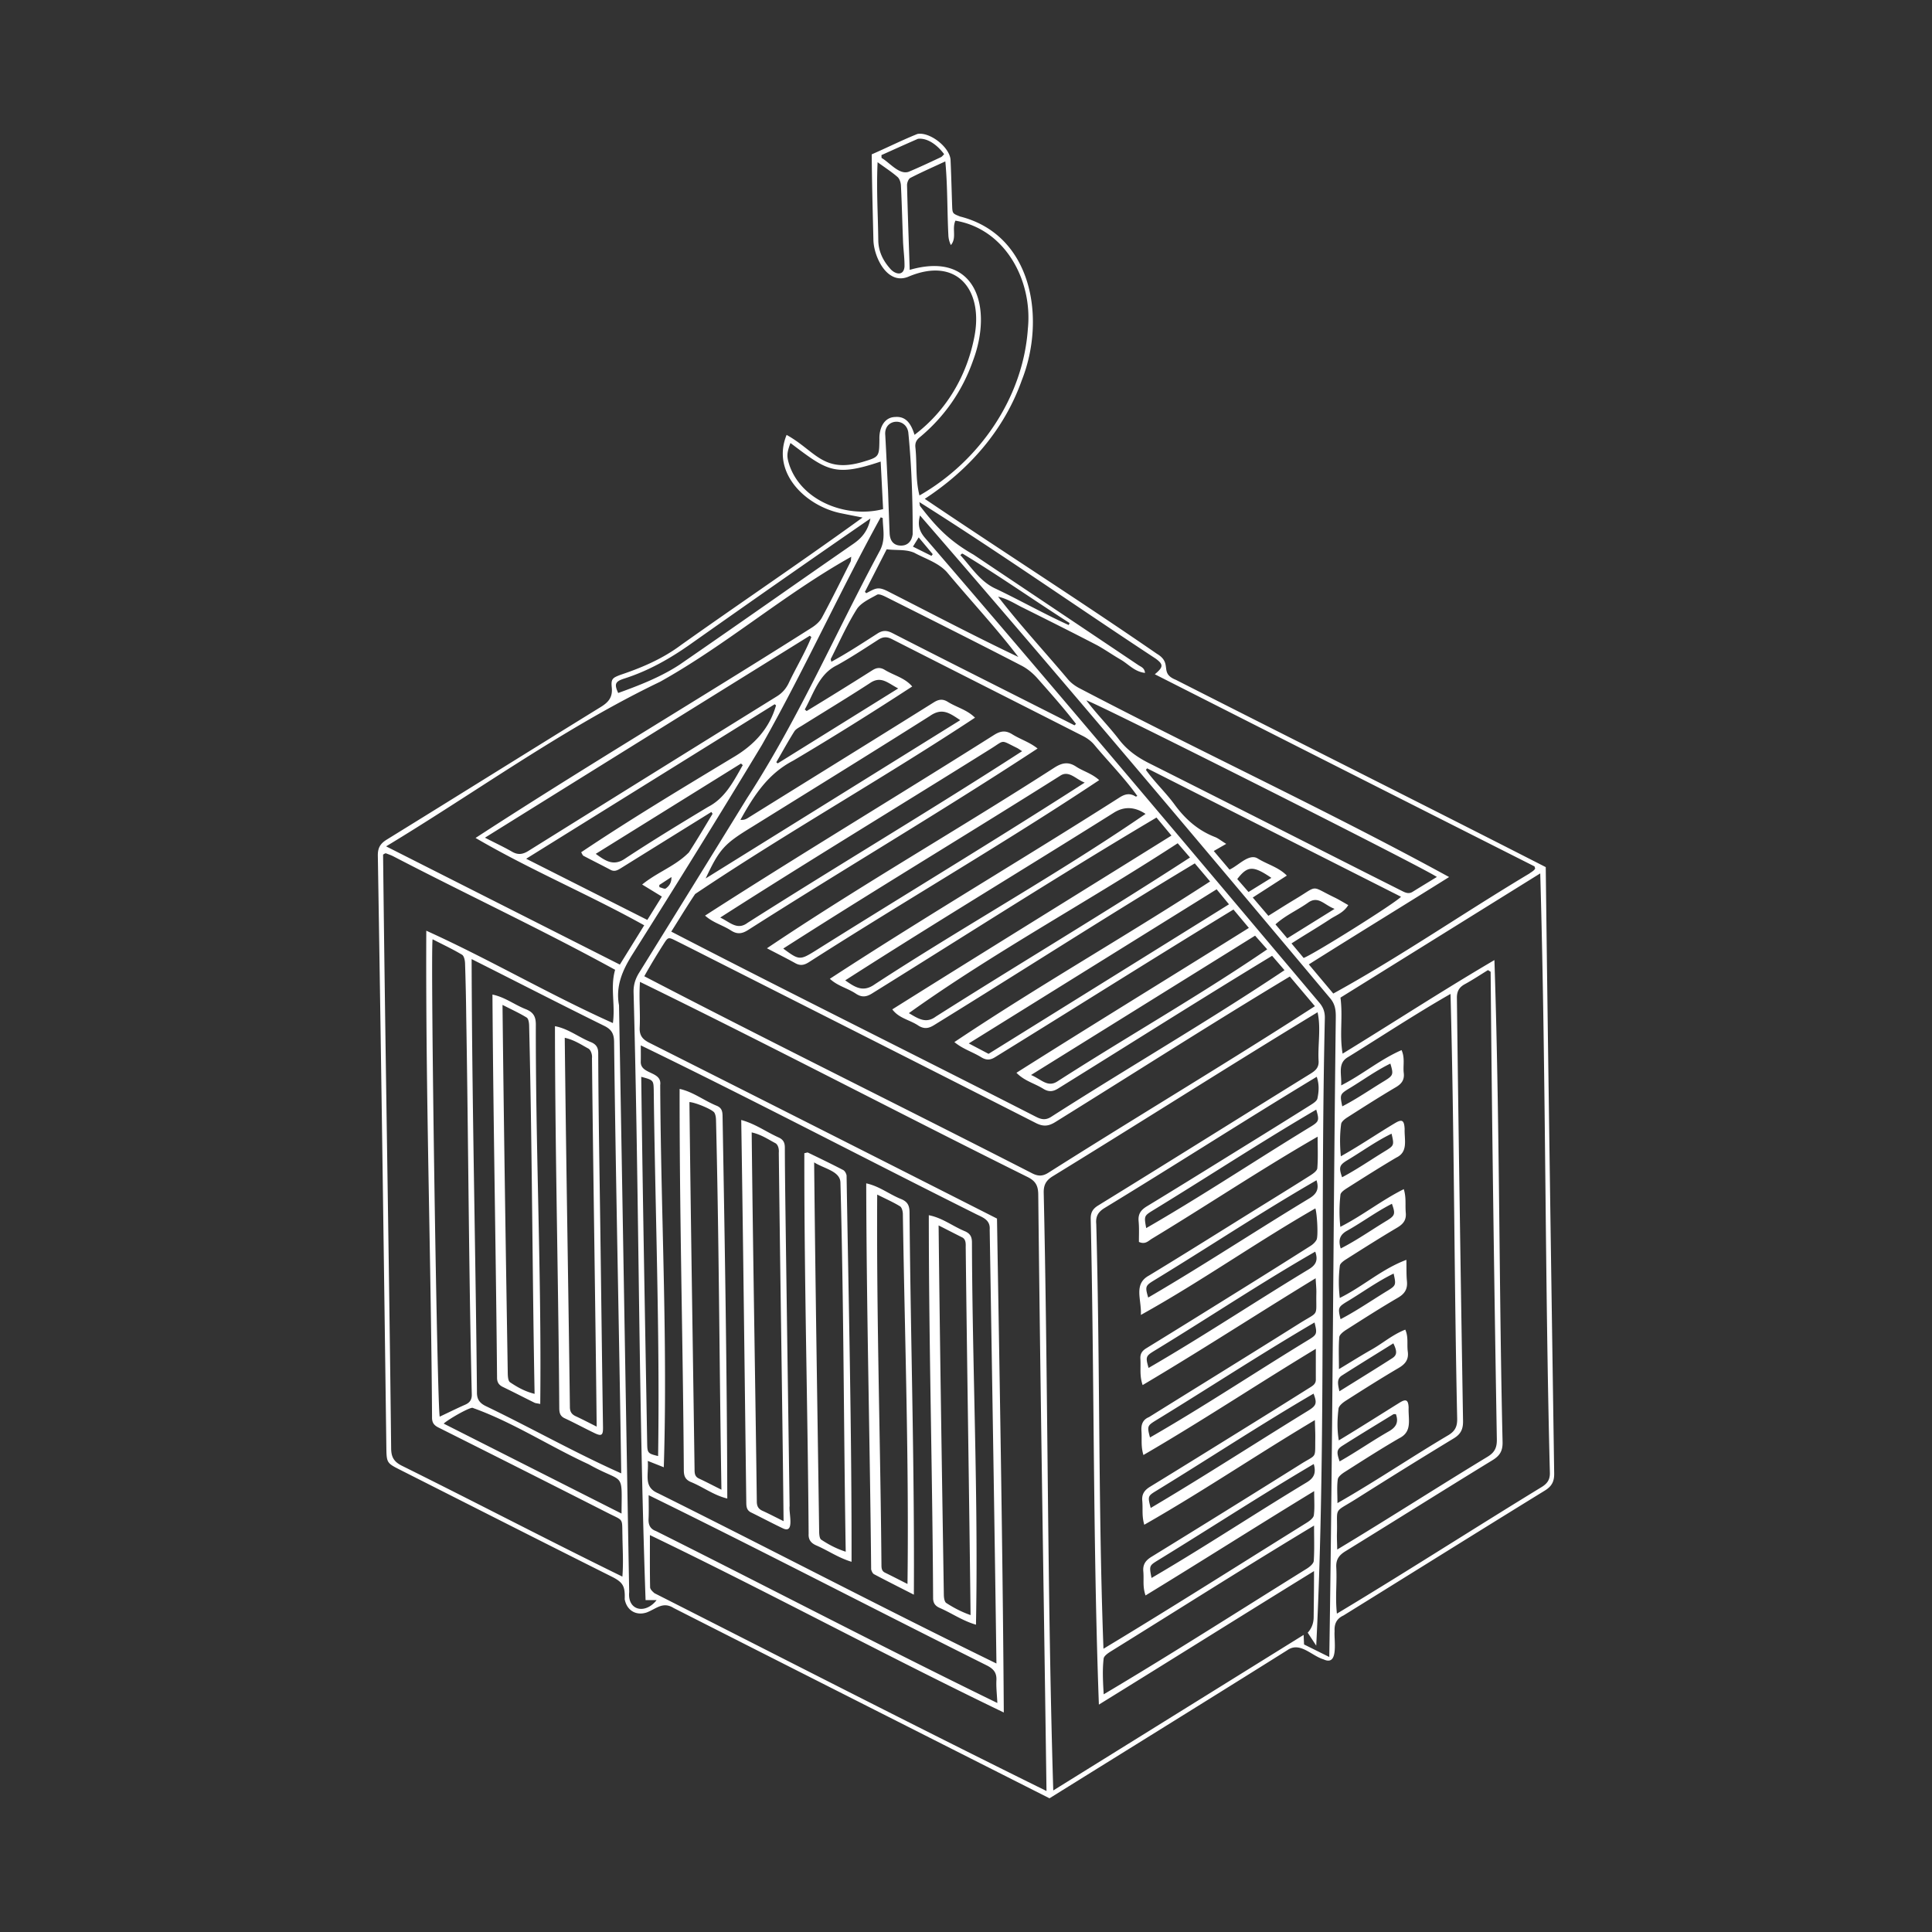 <svg xmlns="http://www.w3.org/2000/svg" width="550" height="550" fill="none" viewBox="0 0 550 550">
    <rect x="0" y="0" width="550" height="550" fill="#333333" stroke="none"/>
    <path fill="#fff" fill-rule="evenodd" d="m280.52 502.707 7.566 3.827 10.678 5.401-.004.008c7.218-4.493 14.396-8.952 21.555-13.399l.063-.039.036-.023c15.354-9.537 30.623-19.022 46.016-28.678 2.484-1.766 4.788-.397 7.1.976 1.085.644 2.171 1.29 3.278 1.612 3.46 1.626 3.277-2.725 3.145-5.844-.037-.86-.069-1.627-.02-2.149-.122-2.121.571-3.599 2.524-4.502 7.061-4.376 14.117-8.766 21.175-13.156l.005-.003.005-.003.005-.003.005-.004.005-.003.005-.003.005-.003.005-.003c12.019-7.476 24.042-14.955 36.094-22.372 2.008-1.235 2.722-2.609 2.676-4.94l-.275-18.642v-.042c-.755-51.289-1.51-102.586-2.128-153.873-20.399-10.423-40.836-20.736-61.275-31.051l-.005-.002-.005-.002-.004-.003c-14.682-7.409-29.365-14.818-44.034-22.269-2.473-.991-2.618-2.174-2.776-3.462-.152-1.245-.317-2.588-2.609-3.951-12.548-8.655-25.25-17.029-37.957-25.407l-.001-.001c-9.387-6.189-18.778-12.38-28.112-18.688 12.554-8.223 22.575-19.521 27.64-33.806 6.909-17.497 3.02-41.361-17.585-46.573l-.138-.055c-2.018-.806-2.044-.816-2.126-3.133q-.07-2.076-.133-4.15c-.091-2.905-.181-5.81-.312-8.715-.16-3.616-5.888-8.102-9.429-7.446-2.667 1.07-5.283 2.28-7.904 3.49l-.003.002c-1.696.783-3.394 1.567-5.109 2.316.05 6.914.219 13.75.389 20.63v.002l.001.044.093 3.793c.164 4.864 3.986 12.84 9.954 10.358 13.919-5.893 21.437 3.901 18.757 17.257-2.175 11.08-7.992 20.937-17.005 27.758-.903-2.86-2.247-5.334-5.481-5.078-3.331.059-4.604 3.398-4.52 6.275v.065c-.027 2.524-.04 3.785-.652 4.596-.61.809-1.816 1.169-4.226 1.889l-.078.023c-7.977 2.289-11.376-.374-15.642-3.717-1.691-1.324-3.518-2.756-5.82-4.028-4.473 10.912 5.675 20.421 15.679 22.34 1.125.232 2.249.454 3.512.703h.002l.001.001c.751.148 1.55.305 2.428.481-9.926 7.189-19.942 14.142-29.963 21.098-7.232 5.02-14.466 10.042-21.672 15.156-5.195 3.902-11.105 6.451-17.224 8.501-2.369.89-2.78 1.188-2.533 3.654.273 2.742-.915 4.154-3.15 5.531-10.466 6.451-20.91 12.938-31.354 19.425l-.008.006-.006.003c-9.836 6.11-19.672 12.22-29.527 18.299-1.903 1.172-2.592 2.386-2.554 4.645.924 56.062 1.693 112.128 2.423 168.193.063 4.631.084 4.641 4.044 6.644l.06.03q7.465 3.777 14.929 7.556l.015.008.02.01.022.011.021.01.002.002.004.002c14.968 7.578 29.936 15.156 44.938 22.666 3.372 1.672 3.927 2.772 3.805 6.489.567 3.146 3.196 4.763 6.233 3.768.705-.267 1.347-.603 1.963-.925 1.829-.957 3.427-1.794 5.752-.339 29.598 15.029 59.122 29.96 88.726 44.931m-89.421-237.496c19.914 10.297 39.903 20.378 59.895 30.461h.002l.001.001h.001v.001h.001c14.62 7.373 29.242 14.748 43.838 22.208 1.503.764 2.726 1.113 4.364.088 9.043-5.793 18.201-11.42 27.358-17.047 13.156-8.084 26.309-16.166 39.115-24.734l-1.245-1.444-2.287-2.651c-13.797 8.367-27.448 16.897-41.108 25.432l-.001.001-.001.001h-.001v.001a7598 7598 0 0 1-19.781 12.331c-1.44.907-2.633 1.037-4.112.176-1-.629-1.99-1.094-2.961-1.55-1.678-.788-3.298-1.549-4.817-3.086 13.291-8.406 26.29-16.467 39.36-24.571 8.865-5.497 17.763-11.014 26.807-16.673-1.245-1.488-2.32-2.771-3.389-4.046l-.996-1.188c-13.718 8.361-27.324 16.835-40.934 25.313l-.004.003c-8.952 5.576-17.906 11.154-26.896 16.701-1.374.861-2.461.92-3.847.109-1.049-.649-2.096-1.152-3.133-1.65-1.578-.758-3.132-1.504-4.633-2.739 13.169-8.821 26.672-17.089 40.181-25.36 10.924-6.689 21.853-13.38 32.613-20.369l-1.036-1.224-.051-.061-3.268-3.86c-15.295 9.177-30.373 18.637-45.457 28.101-9.562 5.999-19.126 12-28.749 17.931-1.529.957-2.772 1.167-4.359.235-.957-.66-1.978-1.116-2.985-1.565-1.687-.752-3.333-1.487-4.567-3.139 16.667-10.456 32.981-20.586 49.408-30.785 9.945-6.175 19.932-12.376 30.064-18.691l-1.126-1.354-3.137-3.774c-19.408 11.497-38.533 23.496-57.657 35.494h-.001v.001h-.001l-.001.001-.001.001h-.002l-.001.001-.001.001-.001.001-.002.001h-.001c-7.735 4.853-15.469 9.706-23.223 14.525-1.579 1.004-2.902 1.26-4.594.172-1.04-.699-2.105-1.188-3.161-1.674-1.496-.687-2.974-1.367-4.341-2.622 15.404-10.051 31.058-19.695 46.713-29.34l.001-.001.002-.001c11.945-7.359 23.89-14.718 35.726-22.26 1.613-1.033 2.999-1.323 4.616-.281.06.037.185-.025.309-.088.058-.028.115-.057.166-.076-2.349-3.306-5.11-6.416-7.865-9.52-1.536-1.73-3.07-3.459-4.53-5.218-.84-.953-1.957-1.755-3.095-2.331-8.696-4.422-17.4-8.831-26.103-13.24l-.002-.001-.001-.001h-.002l-.001-.001-.002-.001-.001-.001h-.002l-.002-.001c-9.435-4.78-18.87-9.559-28.295-14.356-1.436-.731-2.549-.651-3.872.202l-1.251.807c-3.425 2.213-6.852 4.428-10.409 6.408-4.008 1.912-5.784 5.609-7.575 9.338-.533 1.111-1.069 2.225-1.665 3.296l.267.22.267.221c6.266-3.81 12.499-7.674 18.69-11.596 1.151-.735 2.154-.887 3.372-.227.96.599 1.96 1.058 2.947 1.512v.001c1.829.84 3.618 1.663 5.042 3.321-11.193 7.291-22.403 14.318-33.877 21.113-7.237 3.743-11.235 10.009-15.028 16.851.945.08 1.52-.156 2.041-.475q9.265-5.762 18.537-11.516h.001l.009-.006c11.49-7.132 22.98-14.265 34.445-21.435 1.314-.823 2.431-1.067 3.859-.244 1.013.641 2.051 1.122 3.078 1.598 1.692.783 3.352 1.552 4.81 2.997-12.406 8.193-25.11 15.973-37.808 23.75-14.102 8.636-28.197 17.268-41.87 26.457-1.662 2.484-3.242 5.021-4.906 7.69l-.001.002c-.611.98-1.233 1.978-1.874 2.998m72.259-112.04c-1.516-1.764-2.247-3.558-1.453-6.418l-.005-.008c39.401 45.439 78.125 91.383 116.773 137.457 1.428 1.689 1.617 3.419 1.596 5.414-.31 25.475-.516 50.937-.722 76.397v.012c-.285 35.225-.57 70.446-1.13 105.69l-4.262-2.116-2.92-1.449-.084-1.832-.003-.05v-.009l-.001-.012-.038-.819-37.034 23.009-.572.356-33.664 20.916c-.977-32.019-1.313-64.051-1.649-96.087v-.01c-.258-24.675-.517-49.352-1.068-74.024-.047-2.222.642-3.537 2.562-4.725 11.078-6.796 22.094-13.671 33.108-20.544 14.056-8.773 28.109-17.543 42.29-26.148.622 2.842.49 5.677.357 8.525-.086 1.841-.172 3.687-.055 5.545.017 1.815-1.024 2.629-2.352 3.448-8.86 5.478-17.702 10.984-26.544 16.489l-.002.001-.001.001-.002.001-.002.001-.002.001-.002.001-.002.001-.001.001c-11.268 7.016-22.535 14.031-33.838 20.988-1.524.937-2.163 1.966-2.137 3.814.422 18.755.604 37.513.786 56.269.266 27.35.531 54.695 1.54 82.016 9.506-5.872 18.89-11.713 28.276-17.555 10.923-6.799 21.848-13.599 32.969-20.451.009 3.389-.024 6.244-.059 9.263v.009l-.001.008v.046c-.014 1.231-.029 2.49-.041 3.824q-.034 2.587-1.693 4.381c.652.997 1.304 1.988 2.045 3.116l.012.018.024.036.343.522c1.745-35.186 1.791-70.883 1.837-106.58v-.002c.031-24.092.062-48.184.616-72.12.016-1.705-.446-3.015-1.542-4.309l-9.362-11.105c-34.158-40.523-68.313-81.041-102.891-121.203m33.731 299.92c.281 18.918.561 37.839.822 56.769v.008c-28.229-13.926-56.267-28.185-84.309-42.446h-.001l-.001-.001-.007-.003-.03-.015-.022-.011-.022-.012-.015-.007-.007-.004-.008-.004c-9.056-4.605-18.112-9.211-27.176-13.806-.533-.445-1.235-1.109-1.247-1.689-.074-3.692-.067-7.384-.06-11.24q.005-1.78.005-3.615c16.95 8.16 33.668 16.709 50.387 25.259l.001.001h.001l.001.001h.001v.001h.001c16.703 8.542 33.409 17.085 50.353 25.243-.262-39.579-.902-78.123-1.55-117.207-.13-7.779-.259-15.579-.386-23.413a38255 38255 0 0 0-99.002-50.06c-1.924-.966-2.806-2.092-2.713-4.292.098-2.056.052-3.999.007-5.942-.054-2.3-.108-4.599.077-7.083 20.779 10.145 41.377 20.635 61.976 31.125l.004.002.003.002.003.001.004.002.003.002.004.002.003.001.004.002c16.089 8.194 32.18 16.389 48.359 24.419 2.272 1.134 2.986 2.478 3.016 4.948.405 37.7.963 75.367 1.521 113.048v.001zm-112.694-34.284c.045-.927.092-1.904.007-2.91l2.795 1.107 1.766.699c.729-22.926.195-45.93-.339-68.932-.308-13.296-.617-26.59-.681-39.869.281-2.09-1.229-2.798-2.743-3.508-1.423-.667-2.85-1.335-2.793-3.157.028-.93.022-1.86.015-2.939v-.003c-.003-.523-.007-1.081-.007-1.691 19.279 9.352 38.366 19.08 57.455 28.81l.001.001h.001l.002.001h.001l.002.001.001.001.006.003c12.5 6.371 25 12.742 37.556 19.009.343.181.693.347 1.037.511h.001v.001h.001c1.801.856 3.456 1.643 3.262 4.146l.206 12.57c.604 36.981 1.208 73.908 1.714 110.914-18.777-9.162-37.374-18.622-55.974-28.084l-.007-.004-.006-.003-.004-.002-.003-.001-.002-.002-.003-.001-.003-.001-.002-.001c-13.409-6.822-26.82-13.645-40.302-20.357-3.199-1.34-3.089-3.616-2.96-6.309m169.694-22.105c6.73-4.232 13.489-8.483 20.485-12.712l.008-.017-.002 3.346v.045c-.002 1.937-.003 3.677.002 5.417.004 1.179-.835 1.701-1.659 2.214l-.134.083c-4.818 3.024-9.635 6.048-14.469 9.047l-5.209 3.233c-8.565 5.317-17.131 10.635-25.728 15.898-1.63.999-2.407 2.154-2.201 4.078.067.829.068 1.576.07 2.3v.002c.004 1.415.007 2.744.493 4.435 9.45-5.384 18.559-11.126 27.685-16.878 6.898-4.348 13.806-8.702 20.879-12.913.017.666.037 1.287.057 1.876v.005c.041 1.225.078 2.315.061 3.403-.011.677-.012 1.255-.013 1.752-.004 1.664-.006 2.428-.351 2.978-.292.467-.833.779-1.833 1.356h-.001c-.5.289-1.116.643-1.872 1.117a6052 6052 0 0 1-42.559 26.426c-1.743 1.071-2.52 2.256-2.31 4.267.062.804.057 1.523.053 2.216-.01 1.442-.018 2.773.569 4.517 7.888-4.814 15.64-9.647 23.401-14.485 8.135-5.071 16.28-10.149 24.601-15.217 0 .801.016 1.553.032 2.268.037 1.686.069 3.167-.129 4.615-.105.782-1.18 1.584-1.991 2.096a6299 6299 0 0 0-17.475 10.916l-.004.002-.001.001h-.001v.001h-.002v.001c-13.414 8.398-26.804 16.783-40.409 24.977-.833-22.392-1.036-44.779-1.239-67.167v-.003c-.163-17.92-.326-35.84-.811-53.765-.206-2.1.504-3.402 2.36-4.536 9.475-5.766 18.869-11.635 28.263-17.503l.003-.002.005-.004h.001l.001-.001h.001v-.001h.001c10.671-6.666 21.341-13.332 32.13-19.848.756 2.213.605 4.25.197 6.165-.159.751-1.207 1.407-2.028 1.92l-.126.08a2710 2710 0 0 1-18.056 11.243l-5.283 3.272-.008.006c-7.672 4.754-15.345 9.509-23.059 14.194-1.718 1.046-2.537 2.205-2.344 4.255.132 1.396.115 2.805.098 4.158v.003a76 76 0 0 0-.01 1.714c1.472.669 2.333.048 3.128-.526.174-.125.345-.249.518-.356 6.408-3.874 12.724-7.856 19.037-11.835l.001-.001.001-.001h.001l.001-.001h.001l.001-.001.001-.001h.001l.002-.001.001-.001h.001l.001-.001.001-.001h.001c9.307-5.867 18.607-11.73 28.181-17.236 0 .921.011 1.808.022 2.67v.003c.028 2.22.054 4.275-.118 6.31-.063.752-1.214 1.559-2.033 2.075-3.745 2.378-7.514 4.712-11.283 7.047l-1.093.677-1.079.669-1.532.951-.448.278a5881 5881 0 0 0-8.369 5.213l-.036.022c-7.331 4.572-14.662 9.144-22.049 13.623-3.21 1.745-2.887 4.472-2.53 7.487.143 1.21.292 2.466.22 3.723 9.095-5.047 17.842-10.599 26.59-16.152 7.618-4.836 15.236-9.672 23.087-14.176.496 1.512.853 7.946.34 8.925-.361.689-1.02 1.31-1.692 1.735a2554 2554 0 0 1-18.72 11.764c-9.345 5.821-18.69 11.638-28.068 17.4-1.176.723-1.739 1.554-1.672 2.928.049.837.041 1.611.033 2.362-.018 1.689-.034 3.262.606 5.181 10.02-5.937 19.405-11.819 28.886-17.762 6.657-4.172 13.361-8.374 20.367-12.646.03.583.066 1.11.099 1.6l.001.001v.001c.065.956.121 1.771.102 2.581a78 78 0 0 0-.01 2.809c.015 1.501.023 2.25-.297 2.813-.319.561-.962.937-2.244 1.688a80 80 0 0 0-2.33 1.405c-9.021 5.676-18.089 11.303-27.151 16.926a9012 9012 0 0 0-15.605 9.698c-1.873.773-2.293 2.222-2.146 4.074.047.77.045 1.467.043 2.14-.004 1.471-.009 2.829.507 4.584 9.844-5.725 19.185-11.599 28.584-17.511m59.476 42.324c-10.936 6.837-21.868 13.672-32.973 20.34h-.004c-.292-2.664-.231-5.116-.17-7.579v-.006c.046-1.865.092-3.737-.015-5.713-.084-2.179.844-3.368 2.612-4.46a5216 5216 0 0 0 17.717-10.986l.004-.002.004-.003.004-.002.004-.003.004-.003.004-.002.004-.003.007-.004c8.027-4.992 16.055-9.985 24.118-14.919 2.109-1.289 2.907-2.654 2.865-5.124-.451-19.473-.664-38.946-.877-58.417v-.008c-.288-26.28-.575-52.556-1.446-78.822-9.542 5.608-18.291 11.093-27.182 16.667l-.005.003c-5.231 3.28-10.511 6.59-16.031 9.975-.493-2.918-.432-5.606-.37-8.329.055-2.45.111-4.928-.235-7.627l22.49-13.985c11.316-7.037 22.762-14.154 34.378-21.379.851 29.738 1.165 59.482 1.478 89.227.285 27.068.57 54.138 1.261 81.205.1 2.041-.635 3.208-2.336 4.258-8.489 5.183-16.897 10.44-25.302 15.695m-236.308 1.433c.074 2.744.144 5.353-.083 8.371h-.004c-11.569-5.664-23.001-11.472-34.435-17.282h-.001v-.001h-.001l-.003-.001-.002-.002h-.002c-9.406-4.78-18.814-9.56-28.3-14.261-2.226-1.113-3.054-2.398-3.083-4.914-.313-28.177-.731-56.36-1.149-84.544s-.836-56.366-1.148-84.543c.171-.093.279-.159.357-.207l.001-.001c.164-.101.204-.125.44-.154q.25.095.504.189h.001c.53.196 1.061.392 1.561.643 8.304 4.319 16.708 8.513 25.113 12.706l.001.001h.001c12.811 6.392 25.623 12.785 38.082 19.625-.817 2.772-.68 5.568-.539 8.439.107 2.191.216 4.425-.095 6.727-9.176-4.114-18.083-8.727-26.991-13.341h-.001c-8.627-4.469-17.256-8.938-26.134-12.955-.13 27.045.352 54.112.834 81.181.339 19.092.679 38.185.804 57.272-.033 1.541.488 2.314 1.857 2.998a10256 10256 0 0 1 48.224 24.331c.58.295 1.077.535 1.502.741 1.248.604 1.885.912 2.214 1.42.344.528.354 1.274.376 2.795.006.435.013.933.028 1.508.013 1.126.042 2.202.071 3.257v.001zm223.4-57.937c0-1.315 0-2.591-.604-3.983l-.008-.012c-2.309.903-4.261 2.216-6.18 3.507l-.001.001c-1.097.738-2.183 1.468-3.32 2.111-2.08 1.175-4.122 2.421-6.288 3.742-1 .61-2.026 1.236-3.094 1.878 0-.954-.012-1.867-.023-2.749V387c-.028-2.241-.054-4.285.115-6.313.067-.765 1.168-1.6 1.974-2.117l.541-.345c4.696-2.998 9.392-5.995 14.201-8.798 1.974-1.147 2.768-2.516 2.545-4.738-.122-1.229-.127-2.47-.133-3.874-.003-.678-.006-1.394-.022-2.166-4.087 1.536-7.505 3.782-10.965 6.056-2.548 1.675-5.119 3.365-7.998 4.797-.374-3.339-.34-6.275.021-9.173.088-.705 1.125-1.419 1.877-1.894l.285-.181.005-.002.001-.001c4.708-2.984 9.418-5.968 14.212-8.808 1.73-1.025 2.595-2.213 2.381-4.25a28 28 0 0 1-.064-2.252c-.002-1.419-.003-2.76-.494-4.414-3.243 1.618-6.21 3.526-9.187 5.44h-.001c-2.864 1.841-5.738 3.689-8.877 5.291-.352-3.297-.285-6.237.034-9.143.076-.693 1.13-1.403 1.877-1.878l.269-.17c4.556-2.892 9.113-5.785 13.759-8.528 2.69-1.273 2.558-3.639 2.422-6.076-.039-.691-.078-1.388-.053-2.068-.126-2.515-.731-2.893-2.835-1.612-2.151 1.284-4.209 2.585-6.259 3.883h-.002v.001h-.002v.001l-.002.001-.004.003-.003.001c-2.948 1.865-5.882 3.721-9.058 5.501-.311-3.314-.298-6.267.088-9.181.097-.719 1.076-1.458 1.815-1.928l.001-.001.001-.001h.001l.002-.001.001-.001.001-.001h.001l.001-.001.002-.001c4.557-2.908 9.115-5.817 13.769-8.565 1.667-.983 2.461-2.126 2.23-4.041-.088-.726-.066-1.463-.044-2.211.041-1.395.083-2.828-.582-4.299-3.434 1.501-6.465 3.468-9.524 5.453-2.463 1.598-4.944 3.207-7.666 4.594.05-.857-.001-1.694-.049-2.495-.138-2.306-.259-4.309 2.086-5.616 3.048-1.887 6.062-3.791 9.07-5.692 6.6-4.17 13.173-8.322 20.019-12.237.6 22.134.847 44.262 1.095 66.391.203 18.148.406 36.297.803 54.451.051 2.176-.495 3.549-2.478 4.75-4.754 2.812-9.385 5.726-14.012 8.639-5.789 3.643-11.573 7.283-17.593 10.719 0-.768-.016-1.496-.033-2.195-.038-1.642-.072-3.119.126-4.563.109-.785 1.176-1.592 1.986-2.108l1.691-1.075v-.001h.001l.001-.001c4.55-2.895 9.104-5.793 13.768-8.495 3.018-1.486 2.898-3.892 2.765-6.528v-.005c-.037-.744-.075-1.506-.044-2.27-.105-2.151-.735-2.491-2.549-1.365-1.876 1.166-3.698 2.308-5.505 3.44-3.882 2.433-7.695 4.823-11.824 7.316-.546-3.335-.408-6.203-.084-9.013.096-.857 1.264-1.764 2.146-2.327 4.952-3.163 9.916-6.308 14.981-9.282 1.928-1.13 2.907-2.415 2.592-4.696-.098-.766-.098-1.495-.098-2.212m12.662-120.124c-11.154 7.074-22.308 14.149-33.764 20.443v.005c-1.16-1.379-2.341-2.787-3.576-4.259l-.054-.065-.023-.027-3.315-3.949c7.676-4.842 15.299-9.566 22.967-14.318l.018-.011.001-.001.008-.004.002-.002a4605 4605 0 0 0 16.942-10.532c-19.955-10.92-40.369-21.08-60.789-31.244h-.001l-.001-.001h-.001l-.001-.001h-.001l-.001-.001h-.001l-.001-.001c-14.833-7.383-29.669-14.767-44.333-22.445-1.218-.621-2.415-1.478-3.306-2.503-2.339-2.783-4.72-5.517-7.099-8.248l-.001-.001c-4.384-5.035-8.76-10.061-12.858-15.367 2.062.469 3.708 1.361 5.294 2.22h.001l.002.001.001.001c.668.361 1.325.717 1.997 1.033 7.006 3.494 14.024 7.005 20.971 10.613 1.235.693 2.433 1.45 3.631 2.207h.001a96 96 0 0 0 3.05 1.875c.669.388 1.295.862 1.929 1.341 1.424 1.077 2.886 2.182 4.947 2.406-.123-1.192-.819-1.587-1.447-1.944-.144-.082-.285-.162-.414-.249-13.894-9.331-27.799-18.642-41.704-27.954l-5.244-3.512c-6.762-3.86-10.525-7.707-15.187-13.793-.089-.105-.111-.27-.148-.547-.022-.166-.049-.371-.1-.629 14.059 8.854 27.836 18.137 41.617 27.422l.001.001c8.536 5.752 17.073 11.504 25.679 17.156 2.209 1.634 2.222 2.377-.265 4.439a77180 77180 0 0 0 108.096 54.697c.051.178.09.298.118.384.043.132.059.183.054.233-.213.443-.674.751-1.119 1.048-.188.126-.374.249-.536.38-7.401 4.421-14.718 9.061-22.035 13.702M247.72 310.662c-21.483-10.82-42.965-21.64-64.306-32.746l.004-.004c1.814-3.264 3.561-6.115 5.523-9.207 1.226-1.915 1.323-1.961 3.343-.957 2.97 1.476 5.929 2.977 8.887 4.479q1.925.977 3.852 1.951l17.71 8.959.011.005c24.054 12.166 48.109 24.333 72.133 36.556 2.109 1.075 3.608.945 5.591-.299 7.321-4.545 14.615-9.12 21.906-13.694 14.875-9.33 29.742-18.655 44.815-27.713l2.327 2.755.03.036.198.234 4.581 5.425c-14.116 9.108-28.395 17.921-42.675 26.734-11.086 6.842-22.173 13.685-33.186 20.667-1.625 1.029-2.902 1.054-4.611.185-15.344-7.86-30.739-15.613-46.133-23.366m-112.63 35.474v-.002c-.385-24.362-.769-48.72-.829-73.098 4.649 2.335 9.199 4.642 13.721 6.934l.008.004.003.001c7.98 4.045 15.868 8.043 24.043 12.074 2.045 1.008 2.751 2.234 2.78 4.502.281 23.217.705 46.408 1.128 69.602v.011c.325 17.75.649 35.502.909 53.271-7.744-3.452-15.229-7.31-22.721-11.172h-.001v-.001c-5.271-2.717-10.546-5.436-15.918-8.017-1.755-.878-2.461-1.986-2.436-3.906-.159-16.741-.423-33.473-.687-50.203m80.009-169.828c8.857-6.248 17.724-12.504 27.241-17.815l-.005.004a18 18 0 0 0-.079.781c-.025.302-.039.464-.105.597q-.874 1.73-1.745 3.463l-.002.004c-2.1 4.176-4.2 8.353-6.414 12.468-.622 1.155-1.777 2.163-2.915 2.877-13.375 8.486-26.859 16.799-40.342 25.111h-.001c-18.548 11.435-37.094 22.869-55.35 34.747 8.471 4.959 17.234 9.266 26.005 13.577v.001h.002c7.385 3.63 14.776 7.263 22.004 11.29l-2.121 3.421-1.098 1.771-3.716 5.993-30.226-15.289-36.314-18.37c8.452-5.103 16.762-10.454 25.07-15.803 17.231-11.095 34.454-22.184 52.915-31.048 9.481-5.283 18.333-11.528 27.196-17.78M423.97 276.402l.372.237h.009c.39 44.373 1.012 88.746 1.768 133.115.042 2.327-.596 3.7-2.621 4.939-6.769 4.104-13.434 8.263-20.099 12.422l-.002.001-.001.001-.002.001-.001.001-.002.001-.001.001-.002.001-.001.001c-7.52 4.692-15.039 9.385-22.708 13.997-.012-.622-.029-1.185-.045-1.708v-.006c-.033-1.059-.06-1.957-.035-2.856.042-1.423.027-2.515.016-3.375-.02-1.522-.031-2.313.297-2.923.356-.661 1.109-1.107 2.679-2.038l.002-.002a100 100 0 0 0 2.676-1.629c9.144-5.779 18.325-11.495 27.578-17.102 2.032-1.231 2.688-2.654 2.65-4.964-.66-40.094-1.264-80.195-1.747-120.293-.047-1.919.562-3.129 2.251-4.048 1.579-.862 3.105-1.823 4.632-2.784l.001-.001h.001l.001-.001q.977-.619 1.963-1.225l.366.233zM251.01 147.374l.076.029.106.04.111.041-.005.004c.004.779.061 1.547.118 2.313.171 2.274.339 4.524-.924 6.944-4.287 7.96-8.34 16.05-12.393 24.14l-.001.001v.001l-.001.001v.001l-.001.001c-7.898 15.765-15.796 31.528-25.421 46.327a17864 17864 0 0 1-30.752 49.74c-1.071 1.726-1.6 3.448-1.558 5.506.692 25.497 1.046 51.016 1.399 76.534v.001c.446 32.195.892 64.388 2.019 96.526h3.134c-3.222 4.121-8.325 2.978-7.8-2.301-.487-27.227-.95-54.458-1.414-81.688a89563 89563 0 0 0-1.48-85.346c-1.008-5.485.971-9.979 3.885-14.595 12.453-19.711 24.734-39.539 36.784-59.497 6.406-11.315 12.264-22.948 18.121-34.579v-.001h.001l.001-.003c5.113-10.154 10.227-20.308 15.704-30.249l.108.041.067.025.11.041zm26.022-44.805c5.59-14.944.987-31.248-18.056-25.742l-.174-5.12c-.22-6.446-.433-12.706-.586-18.967-.021-.71.395-1.806.936-2.087 2.325-1.198 4.708-2.292 7.267-3.466h.001c.876-.403 1.773-.814 2.695-1.242.409 4.398.507 8.643.605 12.916.061 2.66.123 5.33.26 8.054.034.958.265 1.907.714 2.852.976-1.147.935-2.456.893-3.793-.033-1.056-.067-2.13.401-3.158 14.33 2.42 22.008 17.195 20.626 30.752-1.34 19.724-13.856 37.771-30.858 47.481-.741-2.872-.816-5.723-.891-8.597-.046-1.736-.092-3.48-.285-5.242-.075-1.138.294-1.923 1.168-2.65 7.127-5.913 12.235-13.268 15.284-21.991M123.15 267.392c-.654 3.773 1.302 133.621 2.033 135.897q1.133-.536 2.255-1.075l.004-.002.004-.002.002-.001h.001v-.001h.001c1.67-.801 3.329-1.596 5.012-2.338 1.402-.617 1.919-1.575 1.839-3.07-.517-21.576-.764-43.159-1.01-64.741v-.001c-.161-14.145-.323-28.291-.561-42.434a718 718 0 0 0-.34-15.388c-.029-.849-.285-2.1-.865-2.449-1.911-1.14-3.904-2.141-6.011-3.199-.772-.388-1.56-.783-2.364-1.196m107.687-86.141.06.056.071.067h.005c-1.103 2.738-2.477 5.353-3.851 7.969-.902 1.718-1.804 3.436-2.63 5.189-.769 1.558-1.81 2.755-3.297 3.679a31480 31480 0 0 0-70.774 44.029c-1.609 1.004-2.965 1.193-4.641.227-1.577-.907-3.205-1.721-5.028-2.632-.852-.426-1.747-.874-2.7-1.362a68799 68799 0 0 1 92.484-57.498q.107.1.216.199zm52.952 301.333c.049.707.1 1.444.137 2.223h-.004c-19.847-9.673-39.507-19.687-59.169-29.701-12.651-6.444-25.303-12.888-38.006-19.242-1.655-.596-2.193-1.776-2.113-3.477.069-1.453.055-2.908.04-4.496-.007-.717-.015-1.462-.015-2.245 18.709 9.172 37.26 18.602 55.814 28.033l.001.001h.001l.001.001h.001l.001.001h.001l.001.001c13.438 6.83 26.878 13.662 40.38 20.397 1.89.953 2.911 2.016 2.797 4.234-.068 1.372.027 2.752.132 4.27m-94.996-234.711c-2.015 1.174-4.057 2.364-5.982 3.93v.005l3.268 1.996.079.048 2.264 1.383-1.96 3.147-.016.026-2.165 3.475c-11.449-5.783-22.701-11.466-34.49-17.417 23.944-14.885 47.342-29.434 70.74-43.982l.391.315c-1.886 6.631-6.283 11.352-12.281 14.851l-2.029 1.225c-13.851 8.361-27.733 16.741-41.168 25.747.099.156.178.309.249.448.134.262.243.475.419.569 1.179.622 2.365 1.229 3.552 1.836h.001v.001h.001l.001.001h.001l.001.001.002.001c1.382.707 2.765 1.414 4.135 2.145 1.105.588 1.962.143 2.852-.411a20240 20240 0 0 1 25.86-16.065c.062.107.126.201.181.282.095.138.16.234.134.276q-.658 1.09-1.313 2.181v.001c-1.77 2.946-3.542 5.893-5.407 8.776-2.188 2.218-4.731 3.7-7.32 5.209m163.698-1.844v.001c-.855.6-1.693 1.188-2.482 1.527v-.004l-.788-.933-1.301-1.539-.008-.008-2.376-2.812 1.317-.753c.652-.372 1.347-.77 2.228-1.271-.55-.342-1.001-.644-1.393-.906h-.001c-.711-.477-1.229-.824-1.798-1.043-4.767-1.844-8.388-5.019-11.403-9.097-1.235-1.707-2.635-3.289-4.036-4.872-1.477-1.668-2.954-3.337-4.238-5.154l.059-.074.091-.115.194-.248 59.959 30.328.557.282 11.766 5.951c-1.524 1.739-24.7 16.28-27.72 17.422-1.041-1.247-2.142-2.566-3.456-4.137a307 307 0 0 1 5.11-3.2l.001-.001c1.914-1.181 3.794-2.34 5.788-3.645.479-.33.994-.616 1.516-.907 1.347-.75 2.747-1.53 3.746-3.159a87 87 0 0 1-1.324-.758c-.879-.509-1.72-.997-2.594-1.417-1.191-.573-2.106-1.054-2.837-1.438h-.001c-1.435-.755-2.158-1.135-2.865-1.107-.719.029-1.421.479-2.836 1.386a91 91 0 0 1-2.638 1.642 266 266 0 0 0-5.022 3.101c-.849.533-1.722 1.081-2.63 1.645l-.738-.865-.634-.743-.002-.002-3.07-3.598c3.549-2.281 6.137-3.948 9.707-6.25-1.55-1.549-3.351-2.394-5.186-3.255h-.001c-1.045-.491-2.102-.987-3.129-1.621-1.712-1.034-3.664.336-5.532 1.647m56.558 3.626c-3.39-2.446-97.483-49.839-99.78-50.263 1.527 2.039 3.175 3.92 4.822 5.8l.001.001c1.551 1.771 3.101 3.54 4.547 5.438 2.298 2.957 5.166 4.973 8.476 6.636 15.477 7.775 30.93 15.6 46.383 23.424l.009.005.009.005.009.004.009.005.009.004.009.005.009.004.01.005.002.001.003.002.003.001.003.001.002.002.003.001.003.002.003.001q7.575 3.837 15.153 7.671 2.502 1.265 5.008 2.523l.001.001.001.001h.001l.001.001h.001l.001.001h.001l.001.001q2.736 1.374 5.467 2.755c.945.479 1.865.84 2.898.202 1.526-.948 3.06-1.883 4.689-2.876l.001-.001.022-.014.066-.039.015-.01.009-.005q1.03-.628 2.12-1.295m-74.902 209.297-.002.001-.003.002c-5.95 3.72-11.906 7.443-17.893 11.156-.823.517-1.974 1.302-2.062 2.066-.365 3.197-.206 6.422.017 10.164 13.812-8.2 27.338-16.685 40.891-25.187l.001-.001c5.66-3.551 11.325-7.104 17.018-10.642.793-.512 1.835-1.386 1.89-2.154.154-2.257.132-4.525.107-7.026-.009-.971-.019-1.977-.019-3.031-13.462 8.097-26.687 16.365-39.941 24.65h-.001l-.001.001h-.001v.001zm-27.831-252.878-.415.411h-.005c-6.515-3.305-13.039-6.596-19.563-9.887l-.007-.003-.007-.004-.007-.003-.007-.004-.007-.003-.007-.004c-10.755-5.425-21.511-10.851-32.231-16.342-1.625-.835-2.835-.827-4.351.177l-1.504.966h-.001l-.001.001h-.001c-3.79 2.437-7.551 4.854-11.534 7.013-.036-.19-.076-.337-.107-.454-.05-.183-.079-.291-.04-.365.662-1.305 1.305-2.623 1.949-3.94 1.689-3.46 3.379-6.921 5.418-10.164.975-1.548 2.869-2.574 4.666-3.548l.002-.001.003-.002.005-.002c.373-.202.743-.403 1.099-.605.562-.319 1.768.24 2.562.634l3.548 1.781c11.721 5.882 23.444 11.764 35.087 17.796 1.601.84 3.1 2.066 4.322 3.41l.368.418.631.713c3.465 3.925 6.944 7.865 10.135 12.011m-65.693 73.015c2.964 2.094 5.168 3.453 8.485 1.073 10.936-7.136 22.149-13.962 33.358-20.786h.001l.001-.001c14.776-8.994 29.544-17.984 43.656-27.673q-4.641-3.074-8.976-.374c-10.045 6.31-20.13 12.542-30.214 18.774-15.49 9.572-30.977 19.142-46.311 28.987m63.692-19.832c10.404-6.292 20.837-12.602 30.96-19.197.861.995 1.611 1.864 2.403 2.783l.009.01.464.538.623.722c-13.821 8.979-27.84 17.633-41.86 26.288h-.001c-10.191 6.292-20.383 12.583-30.501 19.001-2.638 1.973-4.745.735-7.067-.627l-.312-.184-.194-.112-.096-.056c14.354-10.288 29.93-19.707 45.572-29.166m1.843 18.904.602-.375.481-.299c13.043-8.109 26.045-16.193 39.118-24.323v.004l.685.833.028.034.041.049.006.009c.891 1.082 1.741 2.116 2.756 3.347L321.2 275.27l-39.781 24.737c-1.643-.869-3.238-1.708-5.216-2.749l-.412-.216zm-32.906-73.217.107.071v.005c-16.569 10.3-32.927 20.471-49.41 30.72l-23.053 14.333c3.957-8.45 5.339-9.874 13.218-14.683q5.23-3.25 10.461-6.495c13.389-8.309 26.777-16.618 40.098-25.035 3.414-2.4 5.468-1.014 8.579 1.084m-97.016 216.539c.807 1.056.786 2.745.734 6.879v.001c-.009.756-.02 1.594-.026 2.524v-.004c-10.451-5.284-20.704-10.471-30.9-15.629l-.045-.022-.068-.035-.285-.144-1.171-.592-18.158-9.185c1.176-1.134 7.027-4.507 8.177-4.503 6.997 2.476 13.668 6.036 20.333 9.592h.001v.001c4.221 2.252 8.44 4.503 12.737 6.476 2.405 1.354 4.203 2.159 5.544 2.76 1.614.723 2.568 1.151 3.127 1.881m70.373-252.617c-.126-.126-.256-.256-.386-.382a22493 22493 0 0 1 6.195-12.113c.998.127 1.95.158 2.87.188 1.727.057 3.345.11 4.959.786.901.492 1.848.933 2.799 1.375 2.362 1.099 4.746 2.207 6.504 4.136 2.478 2.971 4.995 5.864 7.506 8.75l.001.001c4.38 5.033 8.742 10.047 12.85 15.42-9.197-4.367-18.088-8.928-27.043-13.523l-.01-.005c-3.29-1.688-6.589-3.381-9.915-5.07-2.77-1.432-3.512-1.042-5.681.099q-.304.16-.649.338m49.165 138.362c-.694-.415-1.431-.857-2.263-1.198l7.214-4.487c18.988-11.811 37.662-23.425 56.571-35.182l3.452 3.897c-11.57 7.899-23.568 15.234-35.567 22.57l-.002.001-.001.001h-.001l-.001.001-.001.001h-.001c-8.07 4.934-16.141 9.868-24.082 14.974-2.059 1.373-3.546.483-5.318-.578m-111.986 77.858v-.006c-.465-26.176-.929-52.336-1.241-78.534 3.431.928 3.49.962 3.557 3.776.138 11.55.382 23.108.625 34.667.488 23.184.977 46.376.618 69.522-2.885-.705-3.053-.869-3.104-3.46q-.223-12.98-.455-25.953v-.009zm41.73-258.595c10.002 7.563 12.25 9.263 25.186 4.911h.004l.425 8.293.003.065.004.085.002.024.003.066v.007l.002.034.003.056.251 4.902c-10.159 2.646-23.058-2.091-26.661-12.474-.781-2.461-.84-3.313.285-6.342zm-28.801 56.777c16.964-11.97 33.974-23.877 51.072-35.658-.621 3.267-2.28 5.426-4.788 7.161a6157 6157 0 0 0-21.98 15.3l-.013.008-.014.01-.003.002v.001h-.001l-.003.003-.002.001-.001.001-.002.001-.001.001-.001.001-.002.001-.001.001c-9.178 6.407-18.355 12.814-27.573 19.159-5.347 3.49-11.408 5.855-17.418 8.022-1.142-2.499-.928-3.263 1.735-4.112 6.913-2.205 13.087-5.716 18.996-9.903m-27.12 59.806c2.892 2.128 5.181 3.609 8.506 1.245 7.699-5.065 15.578-9.866 23.478-14.616 4.447-2.286 6.812-6.477 9.168-10.651q.347-.617.698-1.231l-.5-.462-26.805 16.67zm83.299-100.875-.104-2.901-.005-.004c-.131-2.591-.239-4.835-.337-6.899v-.005l-.001-.005a920 920 0 0 0-.434-8.551c-.416-4.65 5.88-5.124 6.556-.761.949 9.602 1.272 19.367 1.247 29.01-.294 2.167-1.592 3.318-3.486 3.234-1.907-.08-2.986-1.294-3.078-3.562-.139-3.404-.26-6.81-.358-9.556m102.267 189.747c-9.547 6.024-19.093 12.047-28.864 17.67-.622-3.427-.609-3.477 1.869-5.019 6.057-3.697 12.069-7.474 18.081-11.251h.001v-.001h.002v-.001h.002v-.001c9.425-5.921 18.85-11.841 28.45-17.457.89 2.982.798 3.377-1.382 4.738-6.089 3.705-12.121 7.511-18.152 11.317m-8.925 21.516c9.439-5.948 18.875-11.893 28.534-17.461.84 2.579-.059 3.939-2.003 5.136-6.463 3.903-12.861 7.918-19.258 11.933-8.827 5.541-17.653 11.08-26.648 16.321-.891-3.003-.815-3.356 1.386-4.725 6.036-3.672 12.013-7.438 17.989-11.204m-.075 20.141c9.34-5.896 18.678-11.791 28.248-17.283v.005c.903 2.499.113 3.817-1.76 4.972-6.363 3.841-12.661 7.803-18.958 11.766l-.001.001c-8.848 5.567-17.695 11.135-26.724 16.361-.87-3.02-.807-3.352 1.382-4.717 5.978-3.634 11.896-7.37 17.813-11.105m9.301 38.537h-.002v.001h-.001v.001c-9.246 5.798-18.491 11.596-27.884 17.149-.849-3.141-.823-3.389 1.201-4.653 5.832-3.565 11.622-7.21 17.413-10.856l.001-.001.001-.001.001-.001.002-.001h.001l.001-.001.002-.001.001-.001c9.19-5.786 18.38-11.573 27.735-17.034 1.021 2.701.845 3.369-1.457 4.805-5.695 3.494-11.355 7.044-17.015 10.594m18.747-35.658c-9.429 5.515-18.683 11.331-27.937 17.147v.001c-5.8 3.645-11.599 7.289-17.441 10.86-2.226 1.386-2.289 1.642-1.462 4.734 9.438-5.417 18.661-11.234 27.883-17.05 5.815-3.668 11.63-7.335 17.498-10.901 2.162-1.348 2.239-1.693 1.459-4.791m-27.635 57.15h.001c9.084-5.704 18.166-11.407 27.414-16.857v-.004c.71 2.533.097 3.944-1.936 5.191-6.404 3.858-12.736 7.836-19.066 11.814l-.004.002-.001.001-.002.001-.001.001c-8.336 5.238-16.67 10.476-25.169 15.435-.668-3.347-.655-3.49 1.55-4.864 5.761-3.528 11.479-7.118 17.196-10.708l.002-.001.002-.002.003-.001.002-.002.002-.001.003-.002.002-.001zM254.05 195.044l.001.001c.515.308 1.058.632 1.648.942h-.004c-11.693 7.275-22.916 14.255-34.136 21.234l-.17.106-.195-.168-.196-.168q.691-1.198 1.375-2.4c1.219-2.138 2.439-4.278 3.749-6.361.367-.581 1.05-.981 1.709-1.368q.256-.15.501-.3 3.02-1.882 6.048-3.751l.001-.001c4.409-2.724 8.818-5.449 13.166-8.272 2.599-1.826 4.291-.815 6.503.506m-4.181-133.65c-.144-5.027-.285-9.968-.033-15.217l.004.004c.694.505 1.342.962 1.952 1.392 1.41.995 2.617 1.846 3.722 2.816.588.517.92 1.584.962 2.424.156 3.118.261 6.24.366 9.363.067 1.988.133 3.976.213 5.963.025 1.146.121 2.293.217 3.44v.001c.122 1.446.244 2.89.22 4.333-.248 2.852-2.831 2.146-4.162.474-1.97-2.23-3.213-4.817-3.297-7.807a412 412 0 0 0-.164-7.185Zm1.092-16.431q-.013-.404-.033-.806v-.005q1.352-.605 2.703-1.213l.001-.001h.001l.004-.002a665 665 0 0 1 7.681-3.416c2.785-.34 5.637 1.894 7.46 4.376-.091.086-.179.184-.269.283-.197.22-.401.447-.655.566l-.718.336c-2.797 1.313-5.595 2.626-8.443 3.817-1.91.666-3.822-.904-5.571-2.34-.755-.62-1.48-1.215-2.161-1.595m53.525 132.401q-.115.285-.235.575c-3.952-1.785-7.81-3.774-11.668-5.764-2.987-1.54-5.974-3.08-9.005-4.526-3.41-1.503-5.712-4.29-8.011-7.073v-.001c-.714-.864-1.427-1.727-2.174-2.552.114-.097.191-.174.249-.234.143-.145.186-.188.423-.161 6.276 3.802 12.401 7.869 18.527 11.936l.001.001c3.951 2.623 7.901 5.246 11.893 7.799m73.002 80.077c.734.456 1.522.946 2.443 1.294l-13.474 8.383c-.59-.7-1.146-1.356-1.696-2.006l-.624-.738-.42-.496-.616-.729c1.769-1.602 3.699-2.744 5.646-3.895 1.28-.757 2.567-1.518 3.821-2.418 1.934-1.253 3.293-.408 4.92.605m19.536 145.134c.1.002.218.005.358-.003.844 2.356.029 3.73-1.987 4.889-2.354 1.339-4.632 2.782-6.912 4.224l-.001.001-.001.001h-.001l-.001.001-.001.001h-.001l-.002.001-.001.001c-2.343 1.482-4.686 2.966-7.111 4.338-.92-2.646-.861-3.402.802-4.461 3.776-2.397 7.593-4.733 11.409-7.067l.002-.001.001-.001q1.533-.937 3.065-1.877c.088-.053.208-.05.382-.047m-11.238-9.297c-1.467.912-2.959 1.838-4.482 2.788l-.004.004-.051-.235c-.407-1.871-.719-3.311.765-4.259 3.48-2.224 6.99-4.403 10.507-6.586q2.066-1.281 4.134-2.57c1.105 2.281 1.092 3.331-.328 4.242-3.437 2.205-6.906 4.359-10.521 6.604l-.002.001-.007.005-.009.005v.001h-.001zm4.831-23.094c-2.942 1.872-5.878 3.741-8.99 5.361v.004c-.768-3.146-.688-3.431 1.533-4.83 1.596-.949 3.158-1.953 4.721-2.957 2.883-1.854 5.766-3.707 8.85-5.208.722 3.18.667 3.381-1.546 4.772-1.541.931-3.055 1.895-4.568 2.858m-.205-19.952c-2.846 1.814-5.674 3.617-8.738 5.182-.744-2.398-.265-3.864 1.709-5.002 1.915-1.066 3.76-2.244 5.605-3.422h.001c2.372-1.515 4.743-3.028 7.259-4.302 1.012 2.84.894 3.331-1.286 4.7-1.542.927-3.043 1.884-4.539 2.837l-.006.004-.001.001-.001.001h-.001l-.001.001zm-2.723-22.536c2.755-1.769 5.508-3.537 8.458-4.962v.004c.747 3.184.718 3.344-1.521 4.755a229 229 0 0 0-4.3 2.694l-.001.001c-2.711 1.726-5.422 3.452-8.261 4.957-.949-2.755-.789-3.423 1.243-4.704 1.481-.882 2.931-1.813 4.381-2.744zm2.515-17.538c-2.645 1.679-5.283 3.354-8.089 4.794-.685-3.222-.643-3.449 1.587-4.864 1.438-.856 2.85-1.766 4.261-2.677 2.56-1.652 5.121-3.305 7.844-4.631.919 3.066.835 3.356-1.567 4.859-1.361.821-2.699 1.67-4.035 2.518zm-37.985-59.912c2.944-3.796 4.494-3.885 9.715-.34l-6.51 4.024-.203-.233c-1.103-1.267-2.064-2.37-3.002-3.451m-91.581-95.832c.284-.458.56-.904.886-1.427h.004c.813.97 1.54 1.841 2.228 2.663l1.767 2.112-.353.479-.043-.021-.008-.004-.01-.005-.076-.038-5.138-2.561.29-.467zm-72.912 98.147a32 32 0 0 0-.046-.618l1.697-1.11 1.768-1.158c.042 1.676-.714 2.596-1.6 3.247-.232.171-.712.003-1.192-.165-.217-.076-.434-.152-.627-.196m12.987 8.097-.004-.004zm4.392 2.652c-1.499-.707-2.975-1.404-4.392-2.652 15.681-10.094 31.52-19.889 47.363-29.687h.001l.002-.001.001-.001h.001l.001-.001h.001l.001-.001v-.001h.001l.001-.001c11.664-7.212 23.329-14.426 34.934-21.761 1.839-1.147 3.284-1.319 5.107-.193 1.002.623 1.995 1.102 2.982 1.577 1.441.695 2.865 1.382 4.271 2.497-15.645 10.271-31.582 20.093-47.522 29.917l-.003.002-.008.005c-11.661 7.187-23.324 14.375-34.875 21.74-1.697 1.084-3.074 1.285-4.821.176-1.018-.657-2.037-1.138-3.046-1.615m1.739-1.1c-.575-.343-1.171-.699-1.806-1.002 16.051-10.288 32.242-20.297 48.438-30.309l.002-.001.001-.001h.001v-.001h.001l.001-.001h.001v-.001h.001c9.514-5.881 19.029-11.763 28.519-17.704a52 52 0 0 0 1.589-1.029c.892-.594 1.366-.911 1.864-.954.567-.049 1.165.255 2.442.904l.001.001c.443.225.968.492 1.601.801.258.126.501.288.826.506.184.123.394.264.649.426-14.292 9.247-28.776 18.181-43.261 27.114-11.666 7.195-23.332 14.389-34.897 21.749-2.269 1.713-4.003.678-5.973-.498m106.075-40.125c-15.665 10.42-31.735 20.28-47.806 30.143h-.002v.001c-11.669 7.16-23.339 14.321-34.856 21.697-1.357.853-2.44 1.054-3.839.277-1.715-.951-3.458-1.851-5.362-2.834-.87-.449-1.773-.916-2.723-1.412 15.466-10.408 31.367-20.15 47.272-29.895h.001c11.604-7.11 23.211-14.221 34.652-21.593 2.176-1.373 3.953-1.642 6.099-.222.77.509 1.607.909 2.468 1.321 1.36.651 2.782 1.332 4.096 2.517m-4.124.706c-.787-.294-1.517-.75-2.225-1.192-1.601-1-3.082-1.925-4.818-.719-11.214 7.072-22.494 14.04-33.773 21.008h-.001v.001h-.001c-15.053 9.299-30.106 18.598-45.001 28.144 4.473 3.326 4.738 3.36 9.068.672 9.939-6.243 19.913-12.404 29.884-18.563 15.676-9.684 31.346-19.365 46.867-29.351m-108.817 89.98c-2.065-1.133-4.114-2.257-6.502-2.78l-.005.005c-.026 20.917.298 41.861.623 62.807v.002c.237 15.253.474 30.507.574 45.752.013 1.558.362 2.604 1.92 3.301 1.448.59 2.761 1.299 4.061 2.001h.001c2.006 1.083 3.984 2.152 6.392 2.745-.084-36.296-.71-72.517-1.344-108.801-.021-1.272-.135-2.31-1.529-2.956-1.471-.585-2.834-1.332-4.19-2.076zm5.396 111.311c-.229-13.715-.382-27.407-.535-41.093-.238-21.361-.476-42.706-1.006-64.098-.017-.718-.114-1.52-.454-2.121-.525-.915-5.51-2.973-7.115-3.032.28 24.402.643 48.804 1.006 73.208V387l.001.017v.034q.233 15.517.455 31.034l.002.201c.011 1.06.021 2.056 1.254 2.625 1.297.6 2.574 1.246 4.049 1.993.725.367 1.497.759 2.343 1.18m59.035-78.139c2.449.471 4.497 1.585 6.57 2.714 1.241.676 2.491 1.356 3.842 1.906 1.357.639 1.852 1.517 1.873 3.041.044 14.531.349 29.068.655 43.603.458 21.78.915 43.556.492 65.307-2.415-.706-4.447-1.783-6.509-2.876-1.262-.67-2.536-1.345-3.915-1.945-1.273-.597-1.79-1.424-1.781-2.823-.087-16.251-.341-32.497-.596-48.743-.314-20.06-.629-40.118-.626-60.179zm2.793 2.903c.346 31.816.84 63.488 1.336 95.261l.155 9.991c.021.772.185 1.911.693 2.238 2.067 1.332 4.251 2.512 6.918 3.444-.197-17.075-.439-34.136-.68-51.196v-.02c-.252-17.833-.505-35.664-.706-53.511v-.018c.025-1.133.052-2.337-1.168-2.859-1.331-.671-2.658-1.348-4.171-2.119l-.001-.001-.025-.013zm-7.043 105.123.004.003h-.004zm-.646-67.84c.389 22.604.777 45.196.646 67.84-1.092-.557-2.139-1.09-3.151-1.604l-.029-.015-.035-.018c-2.907-1.478-5.529-2.811-8.125-4.19-.408-.218-.677-.861-.819-1.365-.143-15.18-.394-30.355-.645-45.532v-.002c-.354-21.452-.709-42.905-.758-64.372 2.313.503 4.221 1.545 6.153 2.601 1.267.692 2.544 1.39 3.952 1.944 1.747.764 2.209 1.886 2.222 3.692.12 13.683.355 27.348.589 41.008zm-1.169 64.791c.32-24.774-.203-49.559-.726-74.345-.218-10.332-.436-20.665-.593-30.997-.021-.752-.285-1.848-.81-2.171-1.388-.849-2.857-1.562-4.474-2.347-.648-.315-1.32-.641-2.019-.992-.135 21.704.245 43.392.626 65.087.235 13.388.469 26.779.583 40.177l.002.133c.009.894.019 1.756 1.027 2.244 1.38.673 2.748 1.367 4.256 2.133.677.344 1.381.702 2.128 1.078m-47.325-132.088c2.632.735 4.718 1.872 6.858 3.04 1.227.669 2.472 1.348 3.848 1.967 1.281.613 1.701 1.453 1.705 2.835.02 6.526.107 13.053.195 19.583v.006l.015 1.104q.56 40.686 1.147 81.371c-.082.519 0 1.361.088 2.273.235 2.417.517 5.327-2.062 4.044-1.742-.825-3.459-1.7-5.177-2.574-1.273-.648-2.546-1.297-3.828-1.924-1.235-.605-1.344-1.638-1.353-2.806q-.217-16.78-.424-33.539v-.05c-.312-25.101-.624-50.183-1.016-75.325zm11.321 57.436v-.012c-.224-16.01-.447-32.021-.632-48.053.092-.958-.101-2.184-.899-2.73a54 54 0 0 1-1.463-.804c-1.61-.906-3.266-1.838-5.358-2.296.218 20.43.526 40.845.834 61.261v.003c.22 14.595.441 29.191.628 43.795 0 1.256.382 2.104 1.575 2.642 1.272.577 2.523 1.205 3.954 1.925l.007.003c.65.327 1.338.673 2.083 1.041-.2-18.945-.464-37.856-.729-56.768v-.003zm13.83 65.558c1.976 1.046 3.925 2.078 6.244 2.775l.005-.004c.051-28.116-.459-56.271-.968-84.405l-.001-.008v-.008c-.154-8.521-.308-17.04-.447-25.556-.105-.563-.491-1.293-.962-1.537-3.147-1.638-6.344-3.184-9.54-4.729l-.468-.227c-.126-.061-.302-.016-.55.048-.143.036-.31.079-.504.112-.03 21.071.304 42.163.639 63.255v.002c.238 15.03.476 30.06.583 45.082-.097 1.587.571 2.583 2.049 3.263 1.386.596 2.658 1.269 3.919 1.937zm-3.386-34.369c-.377-25.509-.752-50.976-1.012-76.554l-.005-.004c.844.532 1.826.967 2.796 1.396 2.366 1.046 4.66 2.061 4.693 4.387.59 21.57.802 43.116 1.014 64.673v.004c.133 13.452.265 26.909.49 40.378-2.739-.882-4.919-2.079-6.972-3.427-.492-.324-.572-1.5-.588-2.289-.135-9.533-.276-19.051-.416-28.564m-78.994-7.783a21 21 0 0 0-.839-.155c-.368-.062-.593-.1-.79-.198-1.203-.594-2.402-1.199-3.601-1.803a362 362 0 0 0-5.408-2.687c-1.155-.558-1.659-1.36-1.651-2.629-.149-16.283-.38-32.556-.611-48.828-.285-20.08-.57-40.157-.699-60.246 2.219.464 4.046 1.438 5.895 2.424 1.199.639 2.408 1.283 3.739 1.797 1.983.84 2.705 2.02 2.714 4.246-.037 16.552.31 33.096.657 49.638v.001c.408 19.481.816 38.961.598 58.448zM143.054 286.07c.382 35.024.928 69.892 1.495 104.895.017.874.101 2.172.647 2.537 2.037 1.365 4.196 2.617 6.989 3.297-.28-14.958-.447-29.908-.613-44.857-.223-20.005-.446-40.007-.941-60.021-.021-.773-.185-1.924-.693-2.239-1.46-.906-3.005-1.673-4.765-2.547-.671-.334-1.374-.683-2.115-1.061zm21.348 8.716c-2.056-1.119-4.104-2.232-6.418-2.651.024 20.463.333 40.924.643 61.385.238 15.757.476 31.514.584 47.273.004 1.29.172 2.323 1.545 2.961 1.591.742 3.158 1.538 4.724 2.334 1.262.641 2.524 1.283 3.798 1.896 1.974.949 2.419.604 2.386-1.634-.174-11.367-.321-22.737-.469-34.105q-.109-8.535-.224-17.068c-.072-5.627-.156-11.254-.24-16.881-.192-12.836-.384-25.672-.428-38.509 0-1.507-.525-2.402-1.898-3.04-1.385-.537-2.695-1.25-4.003-1.961m5.46 111.341c-.68-.34-1.315-.661-1.919-.966-1.471-.744-2.76-1.396-4.07-2.003-1.164-.538-1.638-1.336-1.634-2.625-.19-14.974-.417-29.941-.643-44.908-.303-20.059-.606-40.117-.823-60.189 2.17.48 3.878 1.455 5.535 2.402.431.246.859.49 1.29.723.685.521 1.038 1.772.924 2.705.187 17.488.428 34.951.67 52.416.241 17.472.483 34.945.67 52.445" clip-rule="evenodd"/>
</svg>
